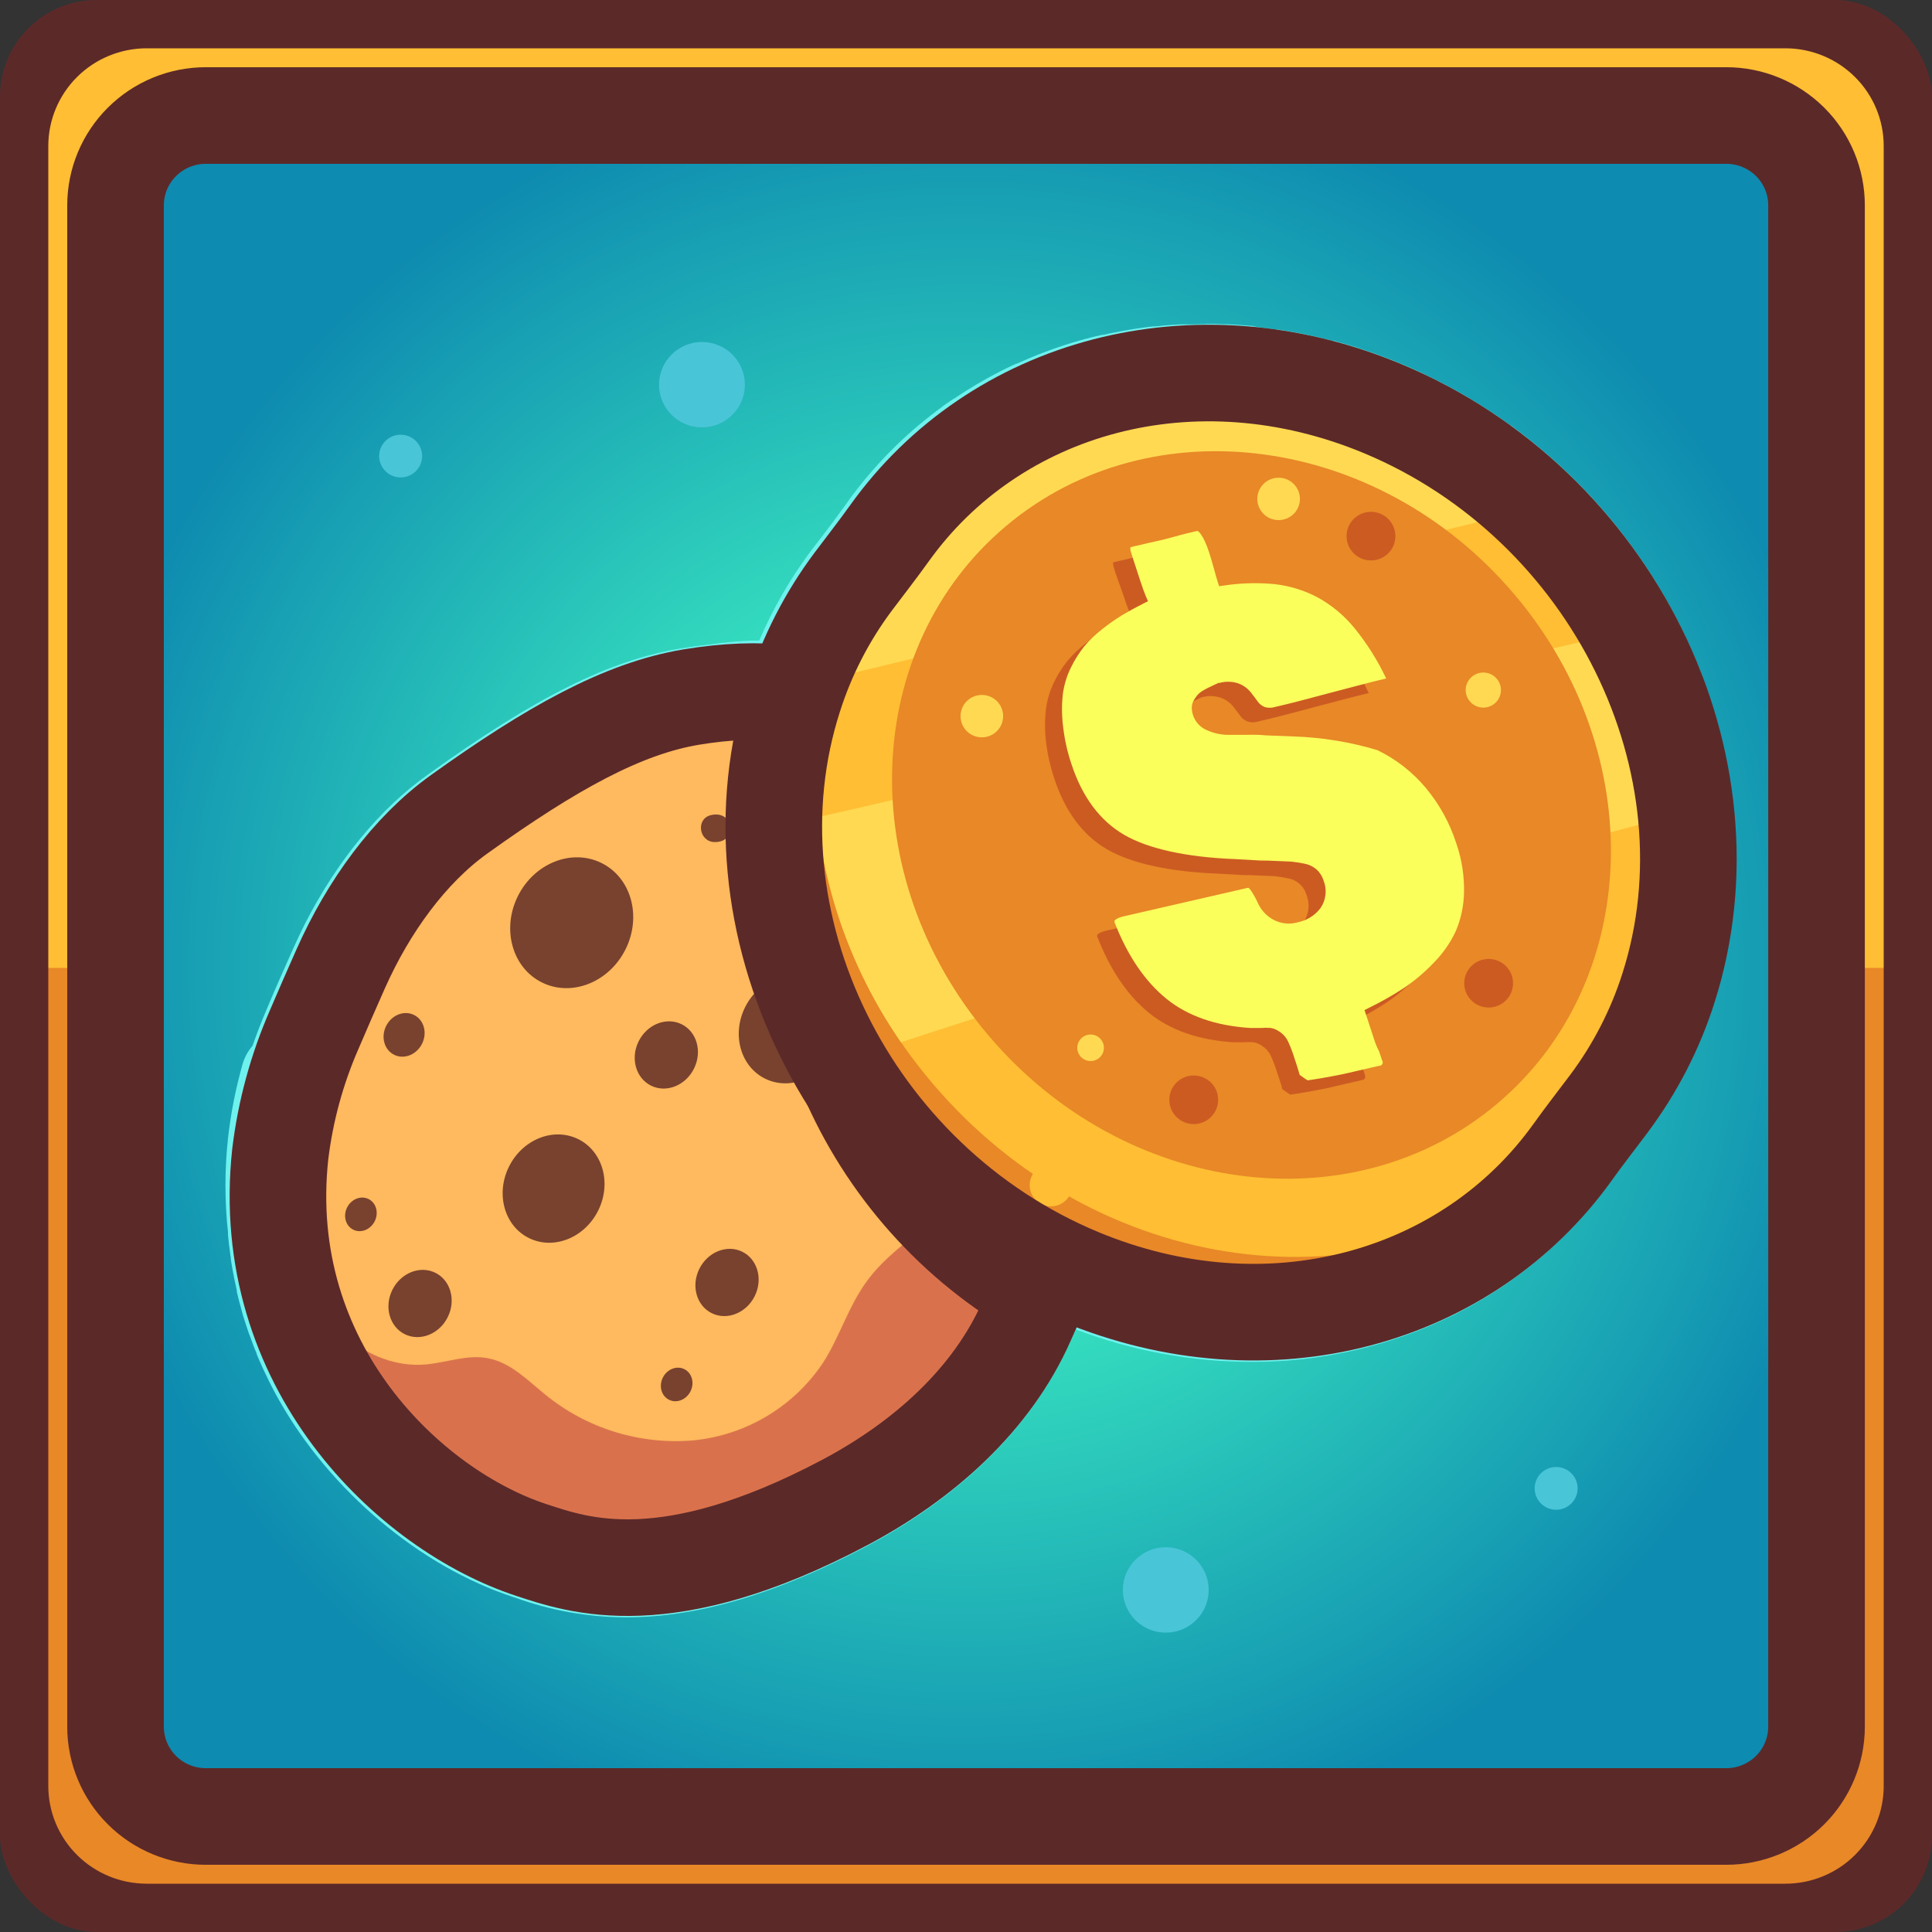 <svg width="80" height="80" viewBox="0 0 80 80" fill="none" xmlns="http://www.w3.org/2000/svg">
<rect x="0" y="0" width="80" height="80" fill="#333333" stroke="none"/>
<g clip-path="url(#clip0_1_13140)">
<path d="M69.439 2.425L10.56 2.425C6.067 2.425 2.424 6.049 2.424 10.52L2.424 69.48C2.424 73.951 6.067 77.575 10.56 77.575H69.439C73.933 77.575 77.576 73.951 77.576 69.48V10.52C77.576 6.049 73.933 2.425 69.439 2.425Z" fill="url(#paint0_radial_1_13140)"/>
<path d="M48.272 67.604C49.253 67.604 50.049 66.813 50.049 65.836C50.049 64.86 49.253 64.068 48.272 64.068C47.291 64.068 46.495 64.86 46.495 65.836C46.495 66.813 47.291 67.604 48.272 67.604Z" fill="#49C5D8"/>
<path d="M29.067 17.697C30.048 17.697 30.844 16.905 30.844 15.929C30.844 14.953 30.048 14.161 29.067 14.161C28.086 14.161 27.29 14.953 27.29 15.929C27.29 16.905 28.086 17.697 29.067 17.697Z" fill="#49C5D8"/>
<path d="M64.437 62.516C64.928 62.516 65.326 62.119 65.326 61.63C65.326 61.142 64.928 60.745 64.437 60.745C63.945 60.745 63.547 61.142 63.547 61.63C63.547 62.119 63.945 62.516 64.437 62.516Z" fill="#49C5D8"/>
<path d="M16.59 19.77C17.081 19.77 17.48 19.374 17.48 18.885C17.48 18.396 17.081 18 16.59 18C16.099 18 15.7 18.396 15.7 18.885C15.7 19.374 16.099 19.77 16.59 19.77Z" fill="#49C5D8"/>
<path d="M0 6.043L0 73.955C-1.45114e-07 75.558 0.64 77.095 1.779 78.228C2.918 79.362 4.462 79.999 6.073 80H73.927C74.725 80 75.514 79.844 76.251 79.54C76.989 79.236 77.658 78.791 78.222 78.229C78.786 77.668 79.233 77.001 79.538 76.268C79.844 75.534 80 74.749 80 73.955V6.043C80 4.44 79.36 2.903 78.221 1.77C77.082 0.637 75.537 0 73.927 0L6.073 0C4.463 0.001 2.918 0.638 1.78 1.771C0.641 2.904 0.001 4.44 0 6.043ZM71.479 75.217H8.523C7.532 75.217 6.58 74.825 5.879 74.127C5.178 73.43 4.784 72.483 4.784 71.497L4.784 8.503C4.784 7.517 5.178 6.57 5.879 5.873C6.58 5.175 7.532 4.783 8.523 4.783L71.479 4.783C72.471 4.783 73.422 5.175 74.124 5.873C74.825 6.57 75.219 7.517 75.219 8.503V71.497C75.218 72.483 74.824 73.429 74.123 74.127C73.422 74.824 72.471 75.216 71.479 75.217Z" fill="#FFBE33"/>
<path d="M76.766 40.079V71.496C76.764 72.891 76.206 74.227 75.215 75.213C74.224 76.199 72.881 76.754 71.479 76.756H8.523C7.122 76.755 5.778 76.2 4.786 75.214C3.795 74.228 3.238 72.891 3.237 71.496L3.237 40.079H0L0 73.949C-1.45114e-07 75.552 0.64 77.089 1.779 78.223C2.918 79.356 4.462 79.994 6.073 79.994H73.927C74.725 79.994 75.514 79.838 76.251 79.534C76.989 79.23 77.658 78.785 78.222 78.224C78.786 77.662 79.233 76.996 79.538 76.262C79.844 75.529 80 74.743 80 73.949V40.079H76.766Z" fill="#E88827"/>
<path d="M71.479 4.783C72.471 4.783 73.422 5.175 74.123 5.872C74.825 6.57 75.219 7.517 75.219 8.503V71.496C75.218 72.483 74.824 73.429 74.123 74.126C73.421 74.824 72.471 75.216 71.479 75.217H8.523C7.531 75.217 6.58 74.825 5.879 74.127C5.178 73.43 4.784 72.483 4.784 71.496L4.784 8.503C4.784 7.517 5.178 6.57 5.879 5.872C6.58 5.175 7.531 4.783 8.523 4.783L71.479 4.783ZM71.479 3.243L8.523 3.243C7.121 3.245 5.777 3.799 4.786 4.785C3.795 5.771 3.238 7.109 3.236 8.503L3.236 71.496C3.238 72.891 3.795 74.228 4.786 75.214C5.777 76.201 7.121 76.755 8.523 76.757H71.479C72.881 76.754 74.224 76.2 75.215 75.214C76.206 74.228 76.764 72.891 76.766 71.496V8.503C76.764 7.109 76.206 5.772 75.215 4.786C74.224 3.8 72.881 3.245 71.479 3.243Z" fill="#FFD952"/>
<path d="M0 6.043L0 73.955C-1.45114e-07 75.558 0.64 77.095 1.779 78.228C2.918 79.362 4.462 79.999 6.073 80H73.927C74.725 80 75.514 79.844 76.251 79.54C76.989 79.236 77.658 78.791 78.222 78.229C78.786 77.668 79.233 77.001 79.538 76.268C79.844 75.534 80 74.749 80 73.955V6.043C80 4.44 79.36 2.903 78.221 1.77C77.082 0.637 75.537 0 73.927 0L6.073 0C4.463 0.001 2.918 0.638 1.78 1.771C0.641 2.904 0.001 4.44 0 6.043ZM71.479 75.217H8.523C7.532 75.217 6.58 74.825 5.879 74.127C5.178 73.43 4.784 72.483 4.784 71.497L4.784 8.503C4.784 7.517 5.178 6.57 5.879 5.873C6.58 5.175 7.532 4.783 8.523 4.783L71.479 4.783C72.471 4.783 73.422 5.175 74.124 5.873C74.825 6.57 75.219 7.517 75.219 8.503V71.497C75.218 72.483 74.824 73.429 74.123 74.127C73.422 74.824 72.471 75.216 71.479 75.217Z" stroke="#5C2929" stroke-width="4" stroke-linecap="round" stroke-linejoin="round"/>
<path d="M49.933 15.455H50.258H50.735L51.078 15.475C51.25 15.485 51.415 15.498 51.573 15.514L51.898 15.544C52.094 15.565 52.292 15.591 52.491 15.619L52.715 15.65C52.987 15.691 53.258 15.739 53.528 15.796L53.762 15.847C53.961 15.888 54.159 15.934 54.358 15.983L54.657 16.06L55.201 16.214L55.503 16.306C55.694 16.366 55.882 16.43 56.073 16.496C56.161 16.527 56.248 16.555 56.331 16.589C56.607 16.689 56.88 16.794 57.156 16.909C57.432 17.025 57.749 17.166 58.038 17.302L58.216 17.389C58.443 17.502 58.672 17.613 58.897 17.733L59.013 17.8C59.253 17.928 59.493 18.056 59.727 18.2L59.794 18.244C60.052 18.392 60.289 18.547 60.532 18.706L60.558 18.724C60.816 18.893 61.074 19.065 61.308 19.237C62.065 19.787 62.785 20.387 63.462 21.033C65.01 22.516 66.321 24.227 67.348 26.106C67.501 26.383 67.645 26.663 67.781 26.945C67.822 27.027 67.856 27.109 67.895 27.189C67.995 27.399 68.093 27.609 68.183 27.822C68.225 27.915 68.261 28.007 68.299 28.099C68.361 28.251 68.426 28.4 68.485 28.551C68.508 28.607 68.526 28.664 68.547 28.72C68.568 28.777 68.614 28.902 68.645 28.995C68.725 29.21 68.8 29.426 68.87 29.644L68.947 29.901C69.019 30.132 69.086 30.363 69.148 30.593C69.166 30.668 69.187 30.74 69.205 30.814C69.269 31.071 69.329 31.327 69.383 31.563C69.396 31.622 69.409 31.679 69.419 31.738C69.475 32.012 69.527 32.289 69.571 32.567C69.571 32.603 69.584 32.636 69.589 32.672C69.928 34.821 69.879 37.014 69.442 39.146C69.318 39.739 69.162 40.326 68.975 40.903C68.893 41.16 68.8 41.416 68.704 41.673C68.674 41.755 68.64 41.837 68.609 41.917C68.542 42.089 68.472 42.258 68.397 42.43C68.359 42.52 68.32 42.612 68.279 42.702C68.204 42.866 68.124 43.03 68.044 43.192C67.998 43.287 67.951 43.382 67.902 43.474C67.802 43.669 67.696 43.859 67.59 44.047C67.521 44.167 67.448 44.283 67.379 44.401L67.204 44.683C67.121 44.811 67.038 44.94 66.946 45.063L66.806 45.263C66.695 45.419 66.585 45.576 66.471 45.727C65.984 46.376 65.486 47.01 65.011 47.675C61.994 51.893 57.11 54.308 51.789 54.308C49.317 54.296 46.871 53.795 44.594 52.835C44.208 52.673 43.821 52.496 43.457 52.322C43.423 52.399 43.39 52.478 43.354 52.555L42.66 54.143L42.428 54.675C41.005 57.99 38.134 60.515 34.916 62.218C30.947 64.328 28.043 64.918 25.913 64.918C24.549 64.909 23.198 64.662 21.921 64.189C18.939 63.211 15.497 60.707 13.392 57.004C13.291 56.833 13.195 56.656 13.106 56.473C13.07 56.407 13.039 56.34 13.005 56.273C12.946 56.153 12.887 56.032 12.83 55.909C12.794 55.832 12.76 55.757 12.727 55.68C12.673 55.56 12.621 55.437 12.569 55.313L12.477 55.088C12.42 54.944 12.366 54.8 12.314 54.654C12.294 54.598 12.273 54.544 12.255 54.487C12.185 54.287 12.121 54.087 12.059 53.882L12.005 53.692C11.963 53.545 11.922 53.397 11.886 53.245C11.866 53.166 11.847 53.086 11.829 53.004C11.796 52.866 11.765 52.724 11.737 52.583C11.721 52.501 11.703 52.419 11.688 52.327C11.658 52.173 11.633 52.016 11.61 51.857C11.61 51.791 11.587 51.724 11.579 51.654C11.548 51.431 11.52 51.205 11.499 50.974V50.867C11.37 49.705 11.37 48.533 11.499 47.372C11.601 46.451 11.779 45.539 12.031 44.647V45.222C12.271 44.347 12.57 43.49 12.928 42.656C13.289 41.811 13.655 40.97 14.027 40.133C14.171 39.813 14.321 39.497 14.48 39.184C15.595 36.995 17.119 35.035 18.924 33.742C22.733 31.014 25.704 29.362 28.528 28.89C28.901 28.828 29.262 28.779 29.611 28.743C30.114 28.689 30.621 28.662 31.127 28.661C31.694 28.66 32.261 28.699 32.822 28.779C33.364 27.106 34.178 25.532 35.23 24.12C35.725 23.455 36.236 22.803 36.718 22.131C36.773 22.057 36.822 21.977 36.876 21.903C37.544 21 38.308 20.171 39.155 19.432C39.292 19.311 39.431 19.201 39.571 19.085C39.738 18.949 39.911 18.829 40.086 18.685L40.141 18.644C40.313 18.516 40.489 18.387 40.656 18.272C41.212 17.893 41.792 17.55 42.392 17.246L42.428 17.225C42.598 17.14 42.771 17.058 42.944 16.968L43.106 16.894C43.271 16.822 43.434 16.75 43.599 16.684L43.795 16.607C43.96 16.543 44.125 16.478 44.29 16.419L44.445 16.368C44.806 16.245 45.169 16.132 45.541 16.032L45.644 16.004L45.747 15.976C45.863 15.945 45.979 15.922 46.095 15.896L46.4 15.827C46.541 15.796 46.683 15.77 46.825 15.745L47.173 15.683C47.31 15.66 47.447 15.639 47.586 15.621L47.975 15.573L48.357 15.529C48.558 15.511 48.762 15.498 48.965 15.485H49.133C49.213 15.485 49.298 15.485 49.391 15.485L49.907 15.473H49.922M49.922 13.42H49.902L49.316 13.433H49.257C49.187 13.433 49.115 13.433 49.045 13.433H48.883H48.855C48.597 13.448 48.38 13.463 48.176 13.481L47.839 13.517H47.748H47.733L47.312 13.569C47.158 13.589 47.003 13.615 46.851 13.64L46.459 13.707L45.982 13.8L45.693 13.866H45.639L45.533 13.889C45.438 13.91 45.342 13.93 45.249 13.956L45.12 13.989L45.012 14.02H44.997C44.599 14.125 44.184 14.251 43.772 14.395L43.73 14.408L43.599 14.454C43.403 14.523 43.212 14.595 43.039 14.664L42.998 14.68L42.82 14.752C42.637 14.826 42.449 14.905 42.263 14.988L42.108 15.059H42.08C41.853 15.162 41.667 15.252 41.497 15.336L41.448 15.362C40.776 15.703 40.127 16.086 39.504 16.509H39.491C39.3 16.637 39.106 16.766 38.895 16.933L38.849 16.966C38.647 17.117 38.451 17.269 38.266 17.42L38.199 17.477C38.077 17.574 37.941 17.684 37.804 17.805C36.846 18.643 35.981 19.581 35.225 20.604C35.179 20.666 35.135 20.73 35.089 20.794C35.076 20.817 35.06 20.838 35.047 20.858C34.743 21.279 34.428 21.697 34.093 22.141C33.923 22.365 33.753 22.585 33.577 22.811C32.719 23.961 32 25.208 31.437 26.526H31.127C30.549 26.55 29.972 26.603 29.399 26.686C29.005 26.727 28.597 26.783 28.187 26.85C25.227 27.342 22.194 28.854 17.717 32.074C15.731 33.485 13.973 35.623 12.637 38.232C12.464 38.576 12.294 38.93 12.139 39.282C11.737 40.185 11.365 41.016 11.027 41.83C10.819 42.315 10.63 42.807 10.457 43.302C10.265 43.526 10.123 43.789 10.042 44.072C9.758 45.075 9.557 46.098 9.441 47.133C9.3 48.43 9.3 49.737 9.441 51.033V51.141C9.465 51.398 9.495 51.654 9.532 51.911C9.532 51.97 9.55 52.024 9.557 52.08V52.142C9.586 52.324 9.614 52.501 9.648 52.676C9.663 52.768 9.681 52.86 9.702 52.953C9.735 53.117 9.769 53.276 9.805 53.435V53.486L9.859 53.712C9.9 53.879 9.947 54.051 9.996 54.225L10.011 54.282C10.024 54.336 10.04 54.39 10.055 54.444C10.125 54.675 10.2 54.908 10.277 55.131C10.295 55.18 10.313 55.226 10.329 55.275L10.347 55.321C10.406 55.485 10.468 55.65 10.53 55.811C10.563 55.891 10.594 55.97 10.628 56.047V56.07C10.684 56.209 10.744 56.347 10.806 56.483L10.922 56.74C10.989 56.884 11.056 57.022 11.123 57.158L11.151 57.215L11.236 57.384C11.347 57.602 11.453 57.8 11.561 57.987C13.689 61.746 17.4 64.866 21.242 66.126L21.338 66.157C22.804 66.69 24.352 66.965 25.913 66.97C28.889 66.97 32.151 66.008 35.888 64.027C38.655 62.56 42.335 59.922 44.269 55.665C44.295 55.619 44.318 55.57 44.342 55.519L44.545 55.049C46.865 55.932 49.327 56.388 51.81 56.394C54.724 56.4 57.6 55.731 60.209 54.441C62.798 53.147 65.03 51.244 66.713 48.899C67.026 48.465 67.348 48.042 67.688 47.59L68.142 46.99C68.284 46.805 68.418 46.615 68.519 46.477L68.539 46.448L68.676 46.256C68.774 46.109 68.867 45.966 68.96 45.822C69.027 45.717 69.091 45.612 69.156 45.504L69.184 45.458C69.254 45.342 69.326 45.227 69.393 45.109C69.512 44.898 69.63 44.683 69.746 44.46C69.79 44.375 69.834 44.29 69.875 44.203L69.906 44.139C70.009 43.931 70.094 43.757 70.164 43.587C70.21 43.485 70.254 43.382 70.298 43.279C70.378 43.097 70.456 42.905 70.535 42.71L70.556 42.656C70.584 42.581 70.615 42.507 70.641 42.433C70.76 42.12 70.86 41.837 70.945 41.57C71.151 40.925 71.323 40.269 71.461 39.605C71.95 37.233 72.006 34.792 71.626 32.4C71.626 32.372 71.626 32.338 71.611 32.305V32.279C71.559 31.974 71.505 31.663 71.443 31.368L71.412 31.222V31.173C71.35 30.894 71.286 30.614 71.216 30.347L71.154 30.106C71.085 29.849 71.013 29.593 70.933 29.336L70.917 29.285C70.894 29.208 70.871 29.134 70.845 29.056C70.773 28.833 70.693 28.6 70.6 28.343L70.574 28.269C70.548 28.194 70.52 28.117 70.492 28.043V28.005L70.437 27.856C70.388 27.73 70.337 27.599 70.285 27.484L70.231 27.358L70.198 27.271C70.167 27.199 70.138 27.124 70.105 27.052C69.996 26.796 69.883 26.56 69.787 26.357L69.754 26.28L69.664 26.088C69.512 25.777 69.354 25.474 69.2 25.187L69.176 25.146C67.555 22.181 65.295 19.608 62.559 17.613H62.543C62.285 17.425 62.028 17.238 61.739 17.053L61.679 17.012C61.445 16.861 61.187 16.697 60.893 16.522L60.805 16.465C60.573 16.33 60.323 16.188 60.016 16.022L59.89 15.95C59.632 15.811 59.374 15.693 59.144 15.575L59.106 15.555L58.946 15.475C58.629 15.324 58.301 15.18 57.976 15.044C57.693 14.926 57.396 14.81 57.066 14.69L56.854 14.616L56.774 14.587C56.542 14.508 56.339 14.438 56.145 14.377L55.81 14.277C55.614 14.218 55.41 14.161 55.206 14.105H55.16L54.876 14.033C54.675 13.982 54.464 13.933 54.216 13.882L54.141 13.864L53.956 13.825C53.651 13.764 53.347 13.71 53.05 13.664L52.867 13.638H52.8C52.542 13.602 52.336 13.576 52.14 13.553L51.836 13.492H51.771C51.588 13.474 51.403 13.461 51.219 13.448L50.835 13.428C50.663 13.428 50.485 13.422 50.301 13.412H50.227H49.943L49.922 13.42Z" fill="#6FF2EE"/>
<path d="M43.457 52.573L43.596 52.257L43.727 51.955C44.113 50.978 44.363 49.953 44.47 48.909C45.117 42.633 44.94 36.367 40.194 32.644C37.216 30.306 34.606 27.868 28.613 28.866C25.776 29.339 22.82 30.988 19.011 33.719C16.948 35.197 15.251 37.547 14.111 40.11C13.736 40.95 13.37 41.791 13.01 42.633C12.293 44.273 11.82 46.009 11.605 47.785C10.653 56.571 16.982 62.536 21.998 64.181C23.934 64.817 27.596 66.129 34.987 62.211C38.206 60.504 41.066 57.987 42.515 54.692L43.457 52.573Z" fill="#FFB95E"/>
<path d="M44.008 47.365C43.898 48.409 43.648 49.434 43.266 50.413L43.134 50.716C43.085 50.821 43.041 50.929 42.995 51.034L42.066 53.153C40.62 56.45 37.76 58.968 34.541 60.674C27.15 64.59 23.486 63.278 21.549 62.642C18.142 61.523 14.119 58.408 12.198 53.761C11.536 51.698 11.323 49.519 11.571 47.367C11.678 46.442 11.862 45.527 12.12 44.632V45.448C11.863 47.803 11.605 50.249 12.365 52.489C13.126 54.729 15.254 56.702 17.626 56.499C18.495 56.425 19.354 56.073 20.205 56.243C21.144 56.417 21.845 57.156 22.588 57.754C24.298 59.149 26.486 59.827 28.69 59.645C29.78 59.541 30.832 59.194 31.77 58.631C32.707 58.068 33.505 57.303 34.105 56.391C34.773 55.332 35.137 54.097 35.872 53.081C37.285 51.121 39.921 50.172 40.976 47.998C41.561 46.785 41.553 45.384 41.533 44.037C41.497 41.758 41.461 39.478 41.427 37.196C41.404 35.523 41.326 33.717 40.328 32.385C41.724 33.529 42.809 35.002 43.485 36.67C44.486 39.862 44.395 43.621 44.008 47.365Z" fill="#D9724C"/>
<path d="M12.361 49.291C12.568 47.514 13.037 45.776 13.751 44.134C14.109 43.292 14.478 42.451 14.849 41.612C15.986 39.046 17.686 36.698 19.749 35.22C23.558 32.492 26.529 30.84 29.35 30.368C35.344 29.37 37.953 31.81 40.932 34.145C41.993 34.974 42.887 35.996 43.565 37.157C42.861 35.38 41.696 33.821 40.189 32.639C37.211 30.301 34.601 27.863 28.608 28.862C25.771 29.334 22.815 30.984 19.006 33.714C16.943 35.192 15.246 37.542 14.106 40.105C13.732 40.945 13.364 41.786 13.005 42.628C12.29 44.27 11.818 46.008 11.605 47.785C11.231 50.97 11.883 54.191 13.467 56.984C12.434 54.558 12.053 51.908 12.361 49.291Z" fill="#FFEA5E"/>
<path d="M34.55 43.519C35.109 42.385 34.734 41.062 33.712 40.563C32.691 40.064 31.409 40.579 30.85 41.712C30.291 42.846 30.666 44.169 31.688 44.668C32.709 45.167 33.991 44.652 34.55 43.519Z" fill="#78422F"/>
<path d="M25.907 39.299C26.583 37.93 26.13 36.332 24.896 35.73C23.662 35.127 22.114 35.748 21.439 37.117C20.764 38.486 21.217 40.084 22.451 40.687C23.685 41.289 25.232 40.668 25.907 39.299Z" fill="#78422F"/>
<path d="M24.773 50.12C25.332 48.987 24.957 47.663 23.935 47.165C22.913 46.666 21.632 47.18 21.073 48.314C20.514 49.447 20.889 50.771 21.91 51.269C22.932 51.768 24.213 51.254 24.773 50.12Z" fill="#78422F"/>
<path d="M28.739 44.244C29.086 43.54 28.854 42.719 28.219 42.409C27.585 42.1 26.79 42.419 26.443 43.122C26.096 43.826 26.329 44.647 26.963 44.957C27.597 45.267 28.392 44.947 28.739 44.244Z" fill="#78422F"/>
<path d="M15.518 50.565C15.692 50.214 15.575 49.803 15.258 49.648C14.941 49.494 14.543 49.653 14.37 50.004C14.197 50.355 14.314 50.765 14.631 50.92C14.948 51.075 15.345 50.916 15.518 50.565Z" fill="#78422F"/>
<path d="M28.594 57.608C28.767 57.257 28.65 56.846 28.333 56.692C28.016 56.537 27.619 56.696 27.445 57.047C27.272 57.398 27.389 57.808 27.706 57.963C28.023 58.118 28.421 57.959 28.594 57.608Z" fill="#78422F"/>
<path d="M31.253 53.665C31.6 52.962 31.367 52.14 30.733 51.83C30.099 51.521 29.303 51.84 28.956 52.544C28.609 53.247 28.842 54.068 29.476 54.378C30.111 54.688 30.906 54.368 31.253 53.665Z" fill="#78422F"/>
<path d="M18.542 54.535C18.889 53.832 18.656 53.01 18.022 52.701C17.388 52.391 16.593 52.71 16.245 53.414C15.899 54.117 16.131 54.938 16.765 55.248C17.4 55.558 18.195 55.239 18.542 54.535Z" fill="#78422F"/>
<path d="M17.478 43.215C17.703 42.759 17.552 42.226 17.14 42.025C16.729 41.824 16.212 42.031 15.987 42.487C15.762 42.944 15.913 43.477 16.325 43.678C16.736 43.88 17.253 43.672 17.478 43.215Z" fill="#78422F"/>
<path d="M38.531 37.148C38.756 36.692 38.605 36.158 38.193 35.957C37.781 35.756 37.265 35.964 37.04 36.42C36.815 36.877 36.966 37.41 37.377 37.611C37.789 37.812 38.305 37.605 38.531 37.148Z" fill="#78422F"/>
<path d="M43.457 52.573L43.596 52.257L43.727 51.955C44.113 50.978 44.363 49.953 44.47 48.909C45.117 42.633 44.94 36.367 40.194 32.644C37.216 30.306 34.606 27.868 28.613 28.866C25.776 29.339 22.82 30.988 19.011 33.719C16.948 35.197 15.251 37.547 14.111 40.11C13.736 40.95 13.37 41.791 13.01 42.633C12.293 44.273 11.82 46.009 11.605 47.785C10.653 56.571 16.982 62.536 21.998 64.181C23.934 64.817 27.596 66.129 34.987 62.211C38.206 60.504 41.066 57.987 42.515 54.692L43.457 52.573Z" stroke="#5C2929" stroke-width="4" stroke-linecap="round" stroke-linejoin="round"/>
<path d="M29.43 33.754C28.803 33.911 28.943 34.845 29.575 34.868C30.578 34.896 30.4 33.516 29.43 33.754Z" fill="#78422F"/>
<path d="M36.429 47.56C35.802 47.716 35.942 48.65 36.574 48.673C37.574 48.707 37.394 47.321 36.429 47.56Z" fill="#78422F"/>
<path d="M38.425 45.191C37.507 45.417 37.711 46.787 38.637 46.821C40.102 46.872 39.841 44.84 38.425 45.191Z" fill="#78422F"/>
<path d="M40.187 32.643C38.296 31.16 36.553 29.639 33.997 28.977C33.371 30.04 32.867 31.17 32.494 32.346C29.727 40.934 34.041 50.761 42.229 55.336C42.337 55.126 42.441 54.91 42.539 54.692L43.467 52.57L43.606 52.255L43.738 51.952C44.123 50.975 44.373 49.95 44.481 48.906C45.11 42.632 44.932 36.366 40.187 32.643Z" fill="#5C2929"/>
<path d="M57.251 16.92C49.429 13.661 41.19 15.994 36.834 22.077C36.344 22.762 35.825 23.424 35.32 24.097C34.247 25.535 33.422 27.141 32.878 28.849C29.884 38.143 35.178 48.894 44.705 52.861C52.529 56.119 60.769 53.787 65.124 47.703C65.614 47.018 66.133 46.356 66.636 45.684C67.708 44.246 68.534 42.641 69.08 40.934C72.064 31.638 66.767 20.887 57.251 16.92Z" fill="#E88827"/>
<path d="M64.149 48.301C71.455 42.176 71.859 30.693 65.05 22.655C58.242 14.616 46.8 13.065 39.494 19.191C32.188 25.317 31.785 36.799 38.593 44.837C45.401 52.876 56.843 54.427 64.149 48.301Z" fill="#FFBE33"/>
<path d="M43.519 49.953C44.006 49.953 44.401 49.56 44.401 49.076C44.401 48.591 44.006 48.198 43.519 48.198C43.032 48.198 42.637 48.591 42.637 49.076C42.637 49.56 43.032 49.953 43.519 49.953Z" fill="#FFBE33"/>
<path d="M33.835 33.845C34.199 37.187 35.392 40.386 37.306 43.156C48.022 39.646 58.894 36.469 69.8 33.647C69.519 31.01 68.714 28.454 67.433 26.129L33.835 33.845Z" fill="#FFD952"/>
<path d="M50.046 16.729C52.351 16.737 54.631 17.204 56.751 18.102C65.661 21.812 70.641 31.878 67.841 40.541C67.339 42.113 66.579 43.591 65.592 44.916L65.094 45.575C64.754 46.022 64.403 46.486 64.062 46.958C61.288 50.83 56.842 53.052 51.887 53.052C49.583 53.043 47.303 52.575 45.182 51.677C36.272 47.967 31.295 37.901 34.093 29.238C34.597 27.671 35.357 26.197 36.342 24.876C36.507 24.655 36.675 24.435 36.842 24.217C37.183 23.767 37.533 23.306 37.874 22.834C40.646 18.962 45.082 16.742 50.046 16.742M50.046 15.459C44.728 15.459 39.841 17.874 36.824 22.089C36.334 22.774 35.816 23.436 35.31 24.109C34.237 25.547 33.412 27.153 32.868 28.861C29.874 38.155 35.168 48.906 44.695 52.873C46.971 53.835 49.417 54.337 51.89 54.348C57.21 54.348 62.095 51.934 65.115 47.715C65.605 47.03 66.123 46.368 66.626 45.696C67.699 44.258 68.525 42.653 69.071 40.946C72.065 31.637 66.768 20.886 57.252 16.919C54.975 15.957 52.529 15.456 50.056 15.446L50.046 15.459Z" fill="#FFD952"/>
<path d="M63.547 21.053C61.724 19.299 59.59 17.897 57.252 16.919C47.725 12.95 37.575 17.268 34.581 26.564C34.411 27.078 34.274 27.617 34.155 28.148L63.547 21.053Z" fill="#FFD952"/>
<path d="M57.251 16.92C49.429 13.661 41.19 15.994 36.834 22.077C36.344 22.762 35.825 23.424 35.32 24.097C34.247 25.535 33.422 27.141 32.878 28.849C29.884 38.143 35.178 48.894 44.705 52.861C52.529 56.119 60.769 53.787 65.124 47.703C65.614 47.018 66.133 46.356 66.636 45.684C67.708 44.246 68.534 42.641 69.08 40.934C72.064 31.638 66.767 20.887 57.251 16.92Z" stroke="#5C2929" stroke-width="4" stroke-linecap="round" stroke-linejoin="round"/>
<path d="M61.967 45.725C67.981 40.682 68.314 31.231 62.711 24.616C57.108 18 47.69 16.725 41.676 21.767C35.662 26.81 35.328 36.261 40.931 42.876C46.535 49.492 55.953 50.767 61.967 45.725Z" fill="#E88827"/>
<path d="M45.159 43.936C45.464 43.936 45.711 43.69 45.711 43.387C45.711 43.084 45.464 42.838 45.159 42.838C44.855 42.838 44.607 43.084 44.607 43.387C44.607 43.69 44.855 43.936 45.159 43.936Z" fill="#FFD952"/>
<path d="M61.641 41.72C62.199 41.72 62.652 41.269 62.652 40.714C62.652 40.158 62.199 39.708 61.641 39.708C61.083 39.708 60.63 40.158 60.63 40.714C60.63 41.269 61.083 41.72 61.641 41.72Z" fill="#CC5B22"/>
<path d="M49.43 46.546C49.988 46.546 50.441 46.096 50.441 45.54C50.441 44.984 49.988 44.534 49.43 44.534C48.872 44.534 48.419 44.984 48.419 45.54C48.419 46.096 48.872 46.546 49.43 46.546Z" fill="#CC5B22"/>
<path d="M56.769 23.206C57.327 23.206 57.78 22.756 57.78 22.2C57.78 21.645 57.327 21.194 56.769 21.194C56.21 21.194 55.758 21.645 55.758 22.2C55.758 22.756 56.21 23.206 56.769 23.206Z" fill="#CC5B22"/>
<path d="M40.656 30.532C41.144 30.532 41.538 30.139 41.538 29.654C41.538 29.169 41.144 28.776 40.656 28.776C40.169 28.776 39.774 29.169 39.774 29.654C39.774 30.139 40.169 30.532 40.656 30.532Z" fill="#FFD952"/>
<path d="M52.944 21.536C53.432 21.536 53.827 21.143 53.827 20.659C53.827 20.174 53.432 19.781 52.944 19.781C52.457 19.781 52.062 20.174 52.062 20.659C52.062 21.143 52.457 21.536 52.944 21.536Z" fill="#FFD952"/>
<path d="M61.421 29.3C61.824 29.3 62.151 28.975 62.151 28.574C62.151 28.173 61.824 27.848 61.421 27.848C61.018 27.848 60.691 28.173 60.691 28.574C60.691 28.975 61.018 29.3 61.421 29.3Z" fill="#FFD952"/>
<path d="M59.572 39.168C59.792 38.655 59.909 38.104 59.918 37.547C59.931 36.861 59.824 36.178 59.601 35.53C59.331 34.685 58.899 33.901 58.329 33.221C57.782 32.567 57.102 32.036 56.333 31.663C55.207 31.327 54.042 31.139 52.867 31.104L51.696 31.055C51.449 31.033 51.201 31.026 50.954 31.034C50.605 31.034 50.306 31.034 50.066 31.034C49.792 31.022 49.522 30.959 49.27 30.85C49.131 30.794 49.007 30.708 48.905 30.6C48.803 30.491 48.726 30.362 48.679 30.221C48.646 30.119 48.629 30.012 48.63 29.905C48.631 29.792 48.663 29.681 48.723 29.585C48.762 29.52 48.805 29.459 48.852 29.4C48.918 29.321 48.999 29.255 49.089 29.205C49.177 29.154 49.246 29.115 49.295 29.092L49.522 28.984L49.734 28.884L49.778 28.869C50.032 28.801 50.301 28.809 50.551 28.892C50.754 28.964 50.933 29.091 51.067 29.259C51.17 29.39 51.268 29.515 51.364 29.651C51.435 29.749 51.532 29.825 51.645 29.869C51.782 29.919 51.931 29.923 52.07 29.882C52.602 29.759 53.391 29.559 54.417 29.282C55.387 29.025 56.145 28.825 56.676 28.699C56.326 27.954 55.885 27.254 55.364 26.616C54.938 26.09 54.412 25.654 53.816 25.333C53.272 25.048 52.679 24.865 52.068 24.794C51.366 24.727 50.658 24.747 49.961 24.853L49.773 24.889L49.708 24.697C49.68 24.604 49.623 24.414 49.543 24.124C49.463 23.834 49.404 23.632 49.355 23.483C49.097 22.713 48.893 22.59 48.859 22.6C48.625 22.654 48.29 22.734 47.854 22.857C47.418 22.98 47.08 23.047 46.838 23.113L46.1 23.283C46.09 23.331 46.09 23.381 46.1 23.429C46.121 23.503 46.154 23.611 46.198 23.75L46.513 24.632C46.613 24.943 46.693 25.166 46.747 25.289L46.838 25.497L46.636 25.6C46.312 25.761 46.018 25.921 45.765 26.074C45.478 26.252 45.201 26.447 44.937 26.657C44.667 26.867 44.419 27.106 44.2 27.368C43.983 27.639 43.798 27.933 43.648 28.245C43.482 28.581 43.37 28.942 43.318 29.313C43.261 29.751 43.257 30.195 43.305 30.634C43.364 31.179 43.482 31.715 43.655 32.235C44.102 33.595 44.834 34.583 45.834 35.165C46.835 35.748 48.413 36.099 50.456 36.176L51.487 36.235C51.632 36.235 51.851 36.235 52.142 36.253C52.434 36.271 52.658 36.269 52.808 36.284C52.957 36.3 53.107 36.325 53.295 36.364C53.481 36.388 53.656 36.466 53.799 36.588C53.941 36.709 54.045 36.87 54.097 37.049C54.173 37.236 54.201 37.438 54.178 37.639C54.156 37.839 54.084 38.03 53.968 38.196C53.735 38.503 53.396 38.713 53.017 38.786C52.843 38.835 52.661 38.849 52.481 38.826C52.302 38.804 52.129 38.746 51.972 38.655C51.713 38.505 51.507 38.279 51.382 38.008C51.298 37.819 51.197 37.638 51.08 37.467C51.031 37.395 50.982 37.346 50.954 37.354L45.819 38.535C45.51 38.606 45.445 38.696 45.437 38.714C45.43 38.732 45.422 38.74 45.437 38.788C45.971 40.161 46.691 41.221 47.575 41.94C48.46 42.658 49.623 43.063 51.052 43.158C51.16 43.158 51.309 43.158 51.49 43.158C51.63 43.147 51.77 43.147 51.91 43.158C52.038 43.182 52.158 43.234 52.264 43.31C52.425 43.415 52.552 43.563 52.63 43.738C52.731 43.96 52.817 44.188 52.888 44.421L53.014 44.808C53.053 44.926 53.081 45.021 53.099 45.101L53.272 45.221C53.323 45.261 53.377 45.296 53.434 45.327C53.765 45.28 54.255 45.198 54.892 45.07L56.382 44.726C56.433 44.72 56.481 44.697 56.516 44.659C56.533 44.609 56.533 44.555 56.516 44.505L56.395 44.131C56.329 44.011 56.273 43.887 56.227 43.759L55.784 42.401L55.962 42.337C56.464 42.093 56.95 41.817 57.416 41.511C57.862 41.209 58.274 40.859 58.644 40.469C59.026 40.092 59.34 39.652 59.572 39.168Z" fill="#CC5B22"/>
<path d="M60.276 38.568C60.496 38.055 60.613 37.505 60.622 36.947C60.636 36.261 60.529 35.578 60.305 34.93C60.035 34.086 59.605 33.302 59.036 32.621C58.488 31.967 57.807 31.436 57.037 31.063C55.918 30.726 54.758 30.535 53.589 30.496L52.416 30.45C52.17 30.426 51.923 30.419 51.676 30.427C51.328 30.427 51.028 30.427 50.786 30.427C50.512 30.416 50.242 30.353 49.992 30.242C49.853 30.187 49.728 30.102 49.626 29.994C49.523 29.885 49.447 29.755 49.401 29.613C49.366 29.512 49.348 29.405 49.349 29.298C49.351 29.184 49.384 29.073 49.445 28.977C49.483 28.912 49.526 28.85 49.574 28.792C49.641 28.714 49.721 28.648 49.811 28.597C49.896 28.546 49.966 28.51 50.017 28.484L50.242 28.377L50.456 28.277H50.5C50.754 28.207 51.023 28.214 51.273 28.297C51.476 28.37 51.654 28.497 51.789 28.664C51.892 28.795 51.99 28.921 52.086 29.057C52.156 29.154 52.253 29.229 52.364 29.275C52.503 29.319 52.653 29.319 52.792 29.275C53.324 29.154 54.113 28.951 55.139 28.674C56.109 28.418 56.867 28.218 57.398 28.094C57.047 27.349 56.606 26.649 56.086 26.008C55.659 25.484 55.134 25.048 54.538 24.725C53.993 24.441 53.401 24.259 52.79 24.189C52.088 24.12 51.38 24.139 50.683 24.245L50.482 24.274L50.42 24.084C50.389 23.989 50.335 23.799 50.255 23.509C50.175 23.219 50.115 23.016 50.066 22.868C49.809 22.098 49.605 21.975 49.571 21.985C49.334 22.039 48.999 22.118 48.563 22.241C48.127 22.365 47.789 22.431 47.55 22.485L46.812 22.657C46.802 22.705 46.802 22.753 46.812 22.801C46.833 22.875 46.866 22.983 46.913 23.122L47.209 24.03C47.312 24.343 47.392 24.564 47.446 24.687L47.537 24.895L47.333 24.997C47.011 25.159 46.717 25.321 46.461 25.475C46.175 25.651 45.899 25.845 45.636 26.055C45.365 26.265 45.117 26.503 44.896 26.765C44.68 27.037 44.495 27.331 44.344 27.643C44.178 27.979 44.067 28.339 44.014 28.71C43.962 29.149 43.962 29.593 44.014 30.032C44.072 30.576 44.19 31.113 44.364 31.633C44.811 32.995 45.543 33.981 46.541 34.563C47.539 35.145 49.12 35.497 51.163 35.574L52.194 35.633C52.339 35.633 52.558 35.633 52.852 35.651C53.146 35.669 53.367 35.666 53.514 35.682C53.661 35.697 53.816 35.723 54.005 35.761C54.201 35.796 54.385 35.885 54.533 36.018C54.659 36.139 54.753 36.29 54.804 36.457C54.88 36.643 54.908 36.846 54.886 37.046C54.864 37.246 54.792 37.438 54.678 37.604C54.444 37.911 54.104 38.121 53.723 38.194C53.551 38.242 53.371 38.255 53.194 38.232C53.017 38.21 52.846 38.152 52.692 38.063C52.433 37.913 52.226 37.689 52.099 37.419C52.015 37.229 51.915 37.047 51.8 36.875C51.751 36.803 51.699 36.754 51.673 36.762L46.538 37.942C46.229 38.014 46.165 38.104 46.154 38.122C46.144 38.14 46.141 38.148 46.154 38.199C46.688 39.569 47.408 40.631 48.29 41.35C49.172 42.068 50.337 42.474 51.766 42.566C51.877 42.566 52.024 42.566 52.207 42.566C52.346 42.554 52.486 42.554 52.625 42.566C52.753 42.592 52.874 42.643 52.981 42.718C53.142 42.824 53.269 42.973 53.347 43.149C53.447 43.37 53.534 43.598 53.605 43.831L53.731 44.216C53.767 44.334 53.796 44.431 53.816 44.508L53.986 44.629C54.038 44.669 54.093 44.704 54.151 44.734C54.482 44.688 54.969 44.606 55.608 44.478L57.099 44.134C57.126 44.137 57.153 44.132 57.178 44.12C57.202 44.108 57.222 44.089 57.236 44.066C57.25 44.042 57.257 44.016 57.256 43.989C57.255 43.962 57.246 43.935 57.231 43.913L57.107 43.539C57.042 43.419 56.987 43.294 56.942 43.166L56.501 41.825L56.687 41.732C57.188 41.487 57.674 41.212 58.141 40.906C58.586 40.603 58.998 40.254 59.369 39.864C59.743 39.487 60.05 39.048 60.276 38.568Z" fill="#FAFF5C"/>
</g>
<defs>
<radialGradient id="paint0_radial_1_13140" cx="0" cy="0" r="1" gradientUnits="userSpaceOnUse" gradientTransform="translate(40.001 40) scale(37.67 37.48)">
<stop offset="0.13" stop-color="#45FFC4"/>
<stop offset="0.42" stop-color="#34DCBE"/>
<stop offset="1" stop-color="#0E8BB0"/>
</radialGradient>
<clipPath id="clip0_1_13140">
<rect width="80" height="80" rx="4" fill="white"/>
</clipPath>
</defs>
</svg>
